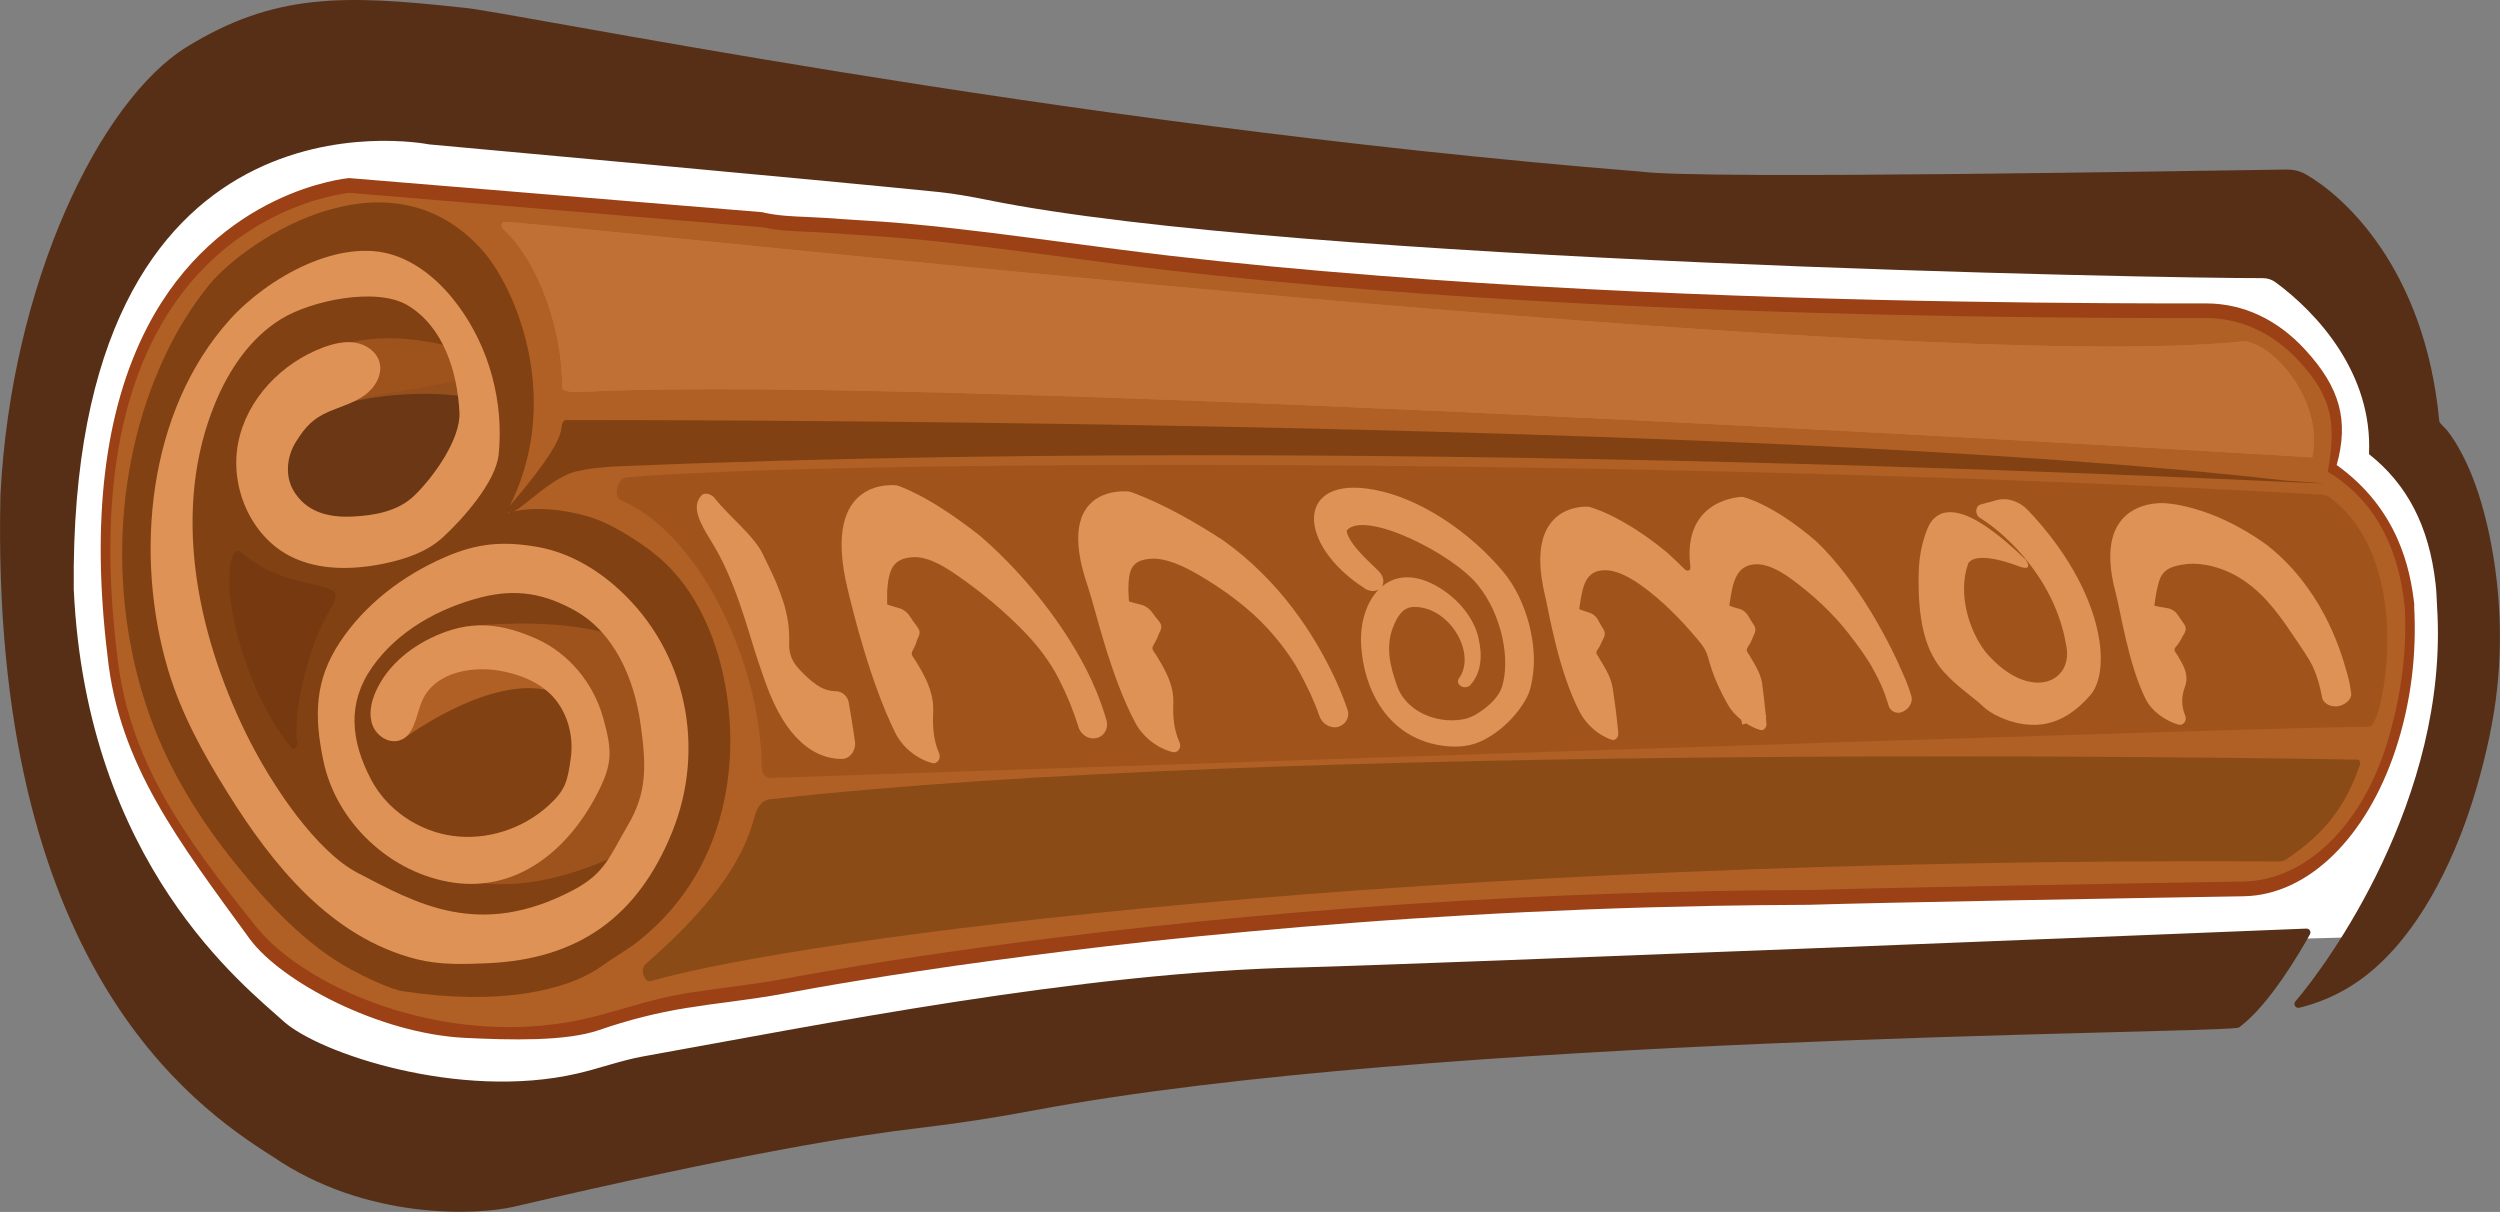 <?xml version="1.0" encoding="UTF-8"?>
<svg id="Camada_2" data-name="Camada 2" xmlns="http://www.w3.org/2000/svg" viewBox="0 0 216.62 105.01">
  <rect x="0" y="0" width="216.62" height="105.01" fill="#808080" stroke="none"/>
  <defs>
    <style>
      .cls-1 {
        opacity: .7;
      }

      .cls-2 {
        fill: #fff;
      }

      .cls-3 {
        fill: #9c4016;
      }

      .cls-4 {
        fill: #df9256;
      }

      .cls-5 {
        opacity: .6;
      }

      .cls-6 {
        opacity: .9;
      }

      .cls-6, .cls-7 {
        fill: #763a10;
      }

      .cls-8 {
        fill: #7a4111;
      }

      .cls-9 {
        opacity: .6;
      }

      .cls-9, .cls-10 {
        fill: #b06024;
      }

      .cls-11 {
        opacity: .3;
      }

      .cls-12 {
        fill: #964c16;
      }

      .cls-7 {
        opacity: .8;
      }

      .cls-13 {
        opacity: .5;
      }

      .cls-13, .cls-14 {
        fill: #572f17;
      }

      .cls-15 {
        fill: #e5975a;
      }
    </style>
  </defs>
  <g id="Camada_1-2" data-name="Camada 1">
    <g>
      <path class="cls-2" d="m211.37,52.74c.19,12.38-4.06,22.27-7.77,28.48l-3.59.1s-.04-.01-.06-.01c-.17.01-.38.02-.64.03-9.97.41-76.95,3.16-87.24,3.43-19.48.4-42.55,5.15-57.8,7.92-1.95.36-3.87.94-5.79,1.53-12.38,3.79-23.74.4-26.85-2.5-3.27-3.04-16.07-16.08-17.19-40.57C3.97,5.54,34.9,11.46,35.53,11.59h.02c.65.06,34.89,3.22,44.54,4.23,1.48.15,2.91.41,4.38.72,26.66,5.51,103.22,6.98,111.62,6.95.43,0,.83.12,1.21.42,5.72,4.3,12.46,13.18,13.95,26.77.07.69.11,1.39.12,2.07Z"/>
      <path class="cls-14" d="m198.89,86.77c2.66-3.08,13.32-17.55,12.28-34.16-.04-.67-.05-1.35-.13-2.02-.56-5.02-2.49-8.65-5.77-11.24.33-7.02-4.52-12.24-8.03-14.84-.38-.29-.77-.41-1.2-.41-8.31.03-84.06-1.4-110.45-6.77-1.45-.29-2.87-.55-4.33-.7-9.55-.98-43.43-4.06-44.09-4.12-.63-.12-31.23-5.89-30.78,38.55,1.11,23.86,14.9,34.44,18.14,37.4,3.08,2.82,15.33,6.89,25.44,4.57,1.94-.44,3.81-1.14,5.73-1.49,15.09-2.7,37.92-7.33,57.19-7.72,10.43-.27,79.8-3.07,86.95-3.36.27-.01.44.27.31.5-.86,1.55-3.54,6.14-6.11,8.04-.05.03-.09.06-.15.06-3.74.53-70.06.73-104.17,7.13-3.39.64-6.75,1.16-10.16,1.56-5.35.63-15.04,2.15-35.08,6.82-2.96.69-12.67,1.27-20.89-4.38C16.68,95.83-.89,83.47.04,42.88.96,24.59,8.63,8.71,16.21,4.05,23.79-.61,29.8-.47,40.06.66c3.07.12,50.6,10.07,102.12,14.21,5.17.72,49.61-.11,55.94-.18.59,0,1.13.11,1.68.42,3.02,1.7,10.29,7.89,11.56,21.39.02.18.57.65.7.82.24.32.47.64.68.98.46.74.85,1.52,1.2,2.31.78,1.81,1.33,3.73,1.74,5.66.91,4.33,1.17,8.81.71,13.21-.3,2.93-.96,5.88-1.78,8.71-.86,2.97-1.98,5.87-3.44,8.6-1.38,2.57-3.08,5.02-5.26,6.98-1.93,1.74-4.16,2.93-6.68,3.55-.32.07-.56-.3-.34-.55Z"/>
      <path class="cls-10" d="m30.27,16.05c-1.96-.16-4.55,1.08-6.24,1.88-4.72,2.25-8.47,6.08-10.88,10.69-1.79,3.43-2.86,7.19-3.43,11-.72,4.74-.88,9.81-.35,14.58,1.16,10.44,5.99,20.79,14.09,27.63,5.84,4.94,13.22,7.83,20.91,7.71,2.5-.04,4.99-.37,7.43-.92,2.75-.62,5.32-1.56,7.98-1.99,2.71-.43,5.42-.69,8.12-1.2.95-.18,1.91-.35,2.87-.52,1.31-.23,2.62-.45,3.92-.66,1.64-.27,3.28-.52,4.93-.77,1.96-.29,3.92-.58,5.88-.84,2.25-.31,4.51-.6,6.77-.88,2.53-.31,5.07-.6,7.6-.88,2.79-.3,5.59-.58,8.38-.84,3.04-.28,6.07-.53,9.11-.76,3.26-.24,6.52-.46,9.78-.65,3.46-.2,6.93-.36,10.39-.5,3.65-.14,7.3-.24,10.95-.31,2.75-.05,5.5-.08,8.25-.09,6.38-.21,26.92-.56,37.67-.74,5.44-.09,10.46-4.76,12.78-12.27,1.1-3.57,1.84-7.74,1.6-12.24-.4-3.65-1.59-8.36-6.68-11.91,1.09-4.12-.2-7.22-2.59-9.81-2.41-2.61-5.34-3.88-8.33-3.88-2.87,0-5.73,0-8.6-.02-4.16-.02-8.31-.07-12.47-.14-5.12-.09-10.23-.21-15.35-.37-5.75-.18-11.5-.41-17.25-.71-6.06-.31-12.11-.69-18.16-1.17-6.03-.47-12.06-1.03-18.09-1.73-7.53-.87-15.03-2.08-22.57-2.76-2.4-.22-4.81-.34-7.22-.51-1.73-.13-3.54-.07-5.26-.45-.04,0-.1-.04-.14-.04-5.17-.43-10.34-.85-15.51-1.28-4.43-.37-8.87-.73-13.3-1.1-2.27-.19-4.54-.37-6.8-.56-.07,0-.14-.01-.2-.02Z"/>
      <path class="cls-3" d="m209.2,52.45c-.34-3.18-1.42-8.34-6.72-12.15-.25.18-.51.4-.76.59,5.33,3.22,6.33,8.78,6.65,11.72.21,3.82-.32,7.83-1.56,11.86-2.21,7.15-7.08,11.82-12.41,11.91-11.36.19-31.35.54-37.68.74-2.74,0-5.5.04-8.25.09-3.68.07-7.36.17-10.95.31-3.47.13-6.93.3-10.4.5-3.26.19-6.52.4-9.78.65-3.04.23-6.08.48-9.11.76-2.8.26-5.6.54-8.39.84-2.54.27-5.07.57-7.61.88-2.26.28-4.52.57-6.77.88-1.96.27-3.92.55-5.88.84-1.64.25-3.29.5-4.93.77-1.31.22-2.62.44-3.93.67-.96.17-1.91.34-2.87.52-1.59.3-3.21.51-4.77.72-1.12.15-2.23.3-3.35.47l-.35.06c-2.56.41-5.05,1.26-7.7,1.96-12.1,3.19-24.99-2.14-29.51-7.77-6.39-7.97-11.07-14.53-12.03-23.63-1.38-11.36-.29-20.6,3.26-27.47,5.79-11.22,16.32-12.4,16.86-12.46l35.89,2.99c1.24.28,2.53.33,3.77.38.52.02,1.03.04,1.53.08.88.06,1.77.12,2.65.18,1.52.1,3.05.2,4.57.33,4.61.42,9.29,1.04,13.82,1.64,2.91.39,5.83.78,8.74,1.11,5.7.66,11.62,1.23,18.1,1.73,5.76.45,11.71.83,18.16,1.17,5.56.29,11.37.52,17.25.71,5.04.16,10.2.28,15.35.37,4.16.07,8.31.12,12.47.14,2.86.02,5.73.02,8.6.02h0c3.02,0,5.81,1.3,8.09,3.77,2.89,3.14,3.17,5.42,2.45,9.59.25-.19.51-.41.76-.59,1.09-3.89.3-6.75-2.73-10.04-2.41-2.62-5.38-4-8.57-4h0c-2.86,0-5.73,0-8.59-.02-4.15-.02-8.31-.07-12.46-.14-5.15-.08-10.31-.21-15.35-.37-5.88-.19-11.68-.42-17.24-.71-6.45-.33-12.39-.71-18.15-1.17-6.47-.5-12.38-1.07-18.08-1.73-2.91-.34-5.82-.73-8.73-1.11-4.53-.6-9.22-1.23-13.84-1.65-1.52-.14-3.05-.24-4.58-.33-.88-.06-1.76-.11-2.65-.18-.51-.03-1.03-.06-1.55-.08-1.22-.05-2.48-.1-3.67-.36-.08-.03-.14-.04-.18-.05l-35.85-2.96c-.11.01-11.33,1.02-17.49,12.94-3.7,7.17-4.86,16.75-3.43,28.48.99,9.38,6.17,16.06,12.33,24.52,2.75,3.71,11.2,8.19,18.63,8.56,3.95.19,8.74.32,11.64-.68,2.51-.87,5.02-1.5,7.54-1.91l.36-.05c1.11-.18,2.22-.33,3.33-.47,1.57-.21,3.2-.43,4.8-.73.95-.18,1.91-.35,2.86-.52,1.3-.23,2.61-.45,3.92-.66,1.64-.27,3.28-.53,4.93-.77,1.96-.3,3.91-.58,5.87-.84,2.25-.31,4.51-.6,6.76-.88,2.53-.31,5.07-.6,7.6-.88,2.79-.3,5.59-.58,8.38-.83,3.03-.28,6.07-.53,9.11-.76,3.26-.25,6.51-.46,9.77-.65,3.46-.2,6.92-.36,10.38-.5,3.59-.14,7.27-.24,10.94-.31,2.75-.05,5.5-.08,8.25-.09,6.33-.2,26.32-.55,37.68-.74,5.64-.09,10.66-5.17,13.15-12.64,1.4-4.2,1.86-8.46,1.63-12.56Z"/>
      <path class="cls-7" d="m44.16,44.4c2.2-.62,5.25-.2,7.37.54,1.5.52,3.93,1.97,5.55,3.35,3.5,2.98,5.31,7.7,5.93,12.11.67,4.74.12,9.72-1.98,14.05-.8,1.65-1.82,3.19-3.04,4.57-.81.91-1.7,1.75-2.65,2.51s-2.13,1.4-3.12,2.12c-3.08,2.24-9,3.49-17.3,2.24-1.12-.17-3.38-1.28-4.44-1.85-3.96-2.13-7.29-5.74-10.07-9.19-3.1-3.84-5.68-7.99-7.37-12.65-3.69-10.18-3.26-22.25,1.56-32,.91-1.84,2-3.59,3.27-5.19,2.65-3.66,15.59-12.81,24-3.24,2.9,3.34,6.99,13.09,2.13,22.41-.07.14.04.28.15.25Z"/>
      <g class="cls-11">
        <path class="cls-15" d="m200.34,39.63s-118.76-7.27-149.78-5.68c-1.08.06-1.87-.03-1.86-.39.08-4.69-1.92-10.81-5.14-13.76-.19-.17-.08-.6.13-.58,10.48.69,122.34,13.34,150.8,10.35.15-.02.27.05.42.09,2.53.64,6.41,5.36,5.44,9.96Z"/>
        <path class="cls-15" d="m200.34,39.63s-118.76-7.27-149.78-5.68c-1.08.06-1.87-.03-1.86-.39.08-4.69-1.92-10.81-5.14-13.76-.19-.17-.08-.6.13-.58,10.48.69,122.34,13.34,150.8,10.35.15-.02.27.05.42.09,2.53.64,6.41,5.36,5.44,9.96Z"/>
      </g>
      <g class="cls-5">
        <path class="cls-12" d="m201.29,42.86c-59.52-3.32-129.17-2.99-147.06-1.5-.67.06-1.17,1.67-.4,2,6.66,2.81,12.1,13.92,12.17,23.16,0,.53.35.9.71.89,9.74-.31,128.85-4.41,138.38-4.43.37,0,.41,0,.66-.49,1.11-2.23,2.96-14.06-3.71-19.27-.29-.23-.5-.34-.76-.35Z"/>
      </g>
      <g class="cls-1">
        <path class="cls-8" d="m204.49,66.23c.07-.19-.05-.4-.25-.41-6.77-.12-93.52-1.55-137.6,3.45-.58.07-1.05.66-1.26,1.5-.89,3.4-3.14,7.26-9.44,12.77-.54.47-.08,1.62.46,1.47,12.59-3.66,65.98-10.8,141.11-10.37.2,0,.41-.06.58-.17,3.46-2.32,5.19-4.71,6.4-8.23Z"/>
      </g>
      <g>
        <path class="cls-4" d="m65.69,57.3c-.03-.09-.06-.18-.09-.28-.83-2.51-1.88-6.77-3.97-10.12-.97-1.56-1.78-3.02-.83-3.99.25-.26.84-.13,1.14.27,1.28,1.63,3.43,3.25,4.2,4.92.36.79.8,1.61,1.15,2.46.23.57.44,1.14.63,1.73.03.09.05.18.08.27.35,1.35.4,2.12.38,3.31-.01.59.16,1.18.5,1.66.05.07.08.11.13.18.09.13.27.3.28.32.94.99,1.91,1.86,3.11,1.86.55,0,1.04.41,1.14.98.23,1.33.34,1.98.54,3.37.11.77-.43,1.53-1.15,1.52-1.96,0-4.4-1.2-6.22-5.63-.22-.53-.58-1.52-1.02-2.83Z"/>
        <path class="cls-4" d="m95.13,63.91h0c-.71.25-1.46-.19-1.69-.93,0-.03-.02-.05-.02-.08-.45-1.43-1-2.75-1.67-4.06-.7-1.38-1.67-2.7-2.83-3.92-1.72-1.82-3.99-3.72-6.19-5.21-1.14-.78-2.47-1.51-3.63-1.43-1.76.11-2.09,1.08-2.23,2.94,0,.02,0,1.12,0,1.15.01.03.52.17.54.18.51.17.66.11,1.14.51.11.1.21.23.3.36.18.26.34.52.53.76.13.17.26.34.29.53.04.26-.09.47-.18.67-.07.16-.08.28-.17.49-.06.15-.14.31-.22.45-.04.08-.09.17-.1.26-.02.2.12.36.23.52.11.15.21.33.31.5.2.33.39.66.56,1,.48.96.81,1.98.76,3.06-.06,1.18,0,2.43.5,3.59.22.5-.17.98-.58.87-1.33-.36-2.58-1.35-3.22-2.65-2.17-4.4-3.66-10.54-4.12-12.45-2.39-9.91,4.27-8.96,4.27-8.96,0,0,2.59.72,7.22,4.38,4.39,3.79,8.21,8.95,10.04,13.4.35.84.65,1.69.91,2.58.18.62-.15,1.29-.75,1.5Z"/>
        <path class="cls-4" d="m118.22,50.96c-5.9-3.8-6.02-9.83.88-8.52,4.06.77,8.31,3.73,11.1,7.04,2.21,2.62,2.96,6.5,2.64,8.84-.07.54-.18,1.33-.43,1.87-.69,1.51-2.31,3.24-4.13,4.06-1.14.51-2.43.53-3.67.3-4.32-.79-6.44-4.67-6.67-8.67s2.5-7.65,6.87-4.9c1.58.99,2.9,2.57,3.29,4.27.38,1.62.24,3.05-.7,4.11-.19.21-.56.25-.82.08-.26-.16-.32-.46-.16-.66,1.55-2.15-.81-6.23-3.9-6.19-.97.01-1.45.81-1.83,1.79-.69,1.8-.15,3.56.35,5.02.74,2.18,3.33,3.33,5.66,2.94.55-.09,1-.3,1.44-.59.92-.61,1.72-1.36,2-2.23.74-2.31.04-6.19-2.07-8.81-2.21-2.76-9.76-6.51-11.35-4.78-.07.08,0,.3.12.55.44.98,1.7,2.1,2.6,2.99,1.04,1.03,0,2.26-1.21,1.51h0Z"/>
        <path class="cls-4" d="m165.06,58.78c-1.23-2.97-4.01-8.35-7.66-11.85-3.88-3.36-6.43-3.88-6.43-3.88,0,0-5.26.08-4.5,6.08.04.31-.27.43-.5.19-.52-.52-1.06-1.03-1.61-1.52-4.05-3.3-6.71-3.89-6.71-3.89,0,0-5.72-.53-3.79,7.63.37,1.57,1.15,6.54,3.02,10.16.56,1.07,1.63,2.03,2.78,2.4.3.1.59-.22.56-.6-.15-1.58-.31-2.74-.48-3.86-.08-.53-.28-1.04-.55-1.54-.13-.26-.29-.52-.45-.78-.08-.13-.16-.28-.24-.41-.09-.13-.2-.27-.17-.43.01-.08.06-.14.11-.21.08-.12.16-.24.22-.37.1-.18.12-.28.19-.42.09-.18.22-.36.2-.6-.01-.18-.1-.34-.2-.49-.14-.21-.25-.43-.38-.66-.06-.11-.13-.22-.22-.31-.38-.35-.52-.31-.95-.47-.02,0-.45-.15-.46-.17-.01-.02.05-.37.05-.39.25-1.56.47-2.91,2.07-2.98,1.06-.05,2.25.6,3.23,1.3,1.88,1.34,3.55,3.07,4.95,4.75.07.09.15.18.22.27.31.38.53.81.64,1.22.41,1.55.96,2.76,1.73,4.13.26.47.67.91,1.14,1.29.03.14.07.27.1.42.13-.04.2-.07.33-.11.38.24.79.44,1.22.57.3.09.57-.22.54-.55-.02-.19-.04-.38-.05-.56.01,0,.02,0,.04-.01-.02-.09-.04-.19-.06-.28-.1-1.01-.2-1.8-.3-2.6-.06-.47-.25-.94-.5-1.42-.13-.24-.27-.5-.43-.75-.08-.13-.15-.27-.24-.4-.09-.13-.2-.26-.16-.43.02-.08.07-.15.11-.22.08-.12.16-.26.23-.39.1-.19.12-.3.19-.45.09-.19.22-.39.21-.65-.01-.19-.1-.35-.2-.49-.15-.21-.26-.43-.4-.65-.07-.11-.14-.22-.23-.31-.38-.35-.52-.3-.96-.45-.02,0-.45-.14-.46-.16-.01-.02.04-.38.05-.4.25-1.61.53-3.05,2.12-3.18,1.05-.09,2.21.55,3.17,1.25,1.84,1.34,3.58,2.94,4.97,4.72.94,1.2,1.7,2.27,2.21,3.23.49.91.87,1.71,1.19,2.76.03.09.06.19.08.28.12.44.62.73,1.09.58h0c.65-.2,1.04-.85.89-1.39-.16-.54-.34-1.03-.54-1.53Z"/>
        <path class="cls-4" d="m181.1,60.26c-.14.15-.29.31-.44.47-.79.8-1.94,1.73-3.52,2-1.72.29-3.57-.3-4.78-1.1-.44-.29-.72-.62-1.07-.9-.46-.37-.9-.71-1.31-1.05-1.5-1.26-2.65-2.38-3.28-4.88-.39-1.54-.47-3.25-.46-4.75.01-1.15.13-2.29.47-3.38.18-.58.39-1.29.88-1.76,1.22-1.17,3.2-.16,4.41.65,1.32.89,2.45,1.91,3.51,2.92.75,1.12-.55.6-.55.6,0,0-3.65-1.48-4.42-.26-.95,2.7.12,5.88,1.5,7.67,3.78,4.45,7.75,2.68,6.97-.68-.96-5.55-5.06-9.46-7.44-10.93-.47-.29-.43-1.04.06-1.17.55-.15.82-.22,1.36-.37.95-.26,2,.1,2.73.87,6.57,6.92,7.31,13.9,5.37,16.06Z"/>
        <path class="cls-4" d="m116.06,62.95h0c-.71.24-1.48-.18-1.72-.88,0-.02-.02-.05-.03-.07-.47-1.34-1.05-2.55-1.72-3.78-.7-1.28-1.64-2.54-2.73-3.74-1.62-1.78-3.79-3.39-6.14-4.75-1.22-.7-2.68-1.37-3.88-1.32-1.83.08-2.04.96-2.07,2.65,0,.02.04,1.02.06,1.05.02.02.53.16.55.16.52.15.67.1,1.15.47.12.09.21.21.3.32.18.24.34.47.53.69.13.15.25.32.26.51.03.26-.12.47-.21.67-.07.16-.09.27-.2.48-.07.15-.16.3-.24.44-.05.08-.1.16-.11.25-.03.2.11.35.21.5.11.15.2.32.3.48.19.31.38.63.54.95.47.9.8,1.86.76,2.87-.05,1.11.02,2.29.53,3.41.22.49-.16.96-.58.86-1.34-.34-2.58-1.3-3.24-2.53-2.22-4.17-3.5-10.04-4.11-11.79-3.16-9.11,3.57-8.26,3.57-8.26,0,0,2.99.87,8.13,4.22,4.88,3.47,8.01,8.22,9.86,12.33.35.78.67,1.56.94,2.39.19.58-.13,1.21-.73,1.41Z"/>
        <path class="cls-4" d="m202.75,61.16h0c-.74.19-1.44-.19-1.54-.71,0-.02,0-.04-.01-.06-.2-1-.39-1.7-.74-2.5-.37-.84-1.08-1.81-1.94-3.09-1.28-1.9-2.72-3.81-4.89-4.98-1.12-.61-2.74-1.11-4.2-.94-2.22.25-2.29,1.07-2.62,2.63,0,.02-.15.95-.13.97.01.02.54.12.57.12.54.11.72.05,1.18.38.11.08.19.19.27.3.16.22.29.45.46.67.12.15.22.32.23.52,0,.27-.16.48-.28.68-.09.16-.12.26-.25.46-.08.14-.19.27-.29.39-.06.07-.12.14-.14.22-.05.16.06.29.15.41.09.12.15.25.22.37.14.23.27.46.37.68.29.61.39,1.19.15,1.83-.26.71-.38,1.54.03,2.52.18.43-.2.87-.59.76-1.24-.36-2.36-1.26-2.81-2.15-1.53-3.02-2.2-7.67-2.63-9.27-2.23-8.29,4.19-7.77,4.19-7.77,0,0,3.97.05,8.91,3.62,4.61,3.63,6.28,8.63,6.99,11.26.14.5.23.99.32,1.59.06.41-.36.92-.98,1.08Z"/>
      </g>
      <path class="cls-7" d="m49.53,36.4s101.44-.21,148.48,5.24c21.81,1.5-68.79-4.45-144.74-1.22-.08.02-2.34.08-3.83.57-2.44.98-4.65,3.64-5.35,3.41-.15-.05-.21-.24-.1-.37,4.58-5.31,4.58-6.46,4.68-7.07.01-.09.02-.36.25-.53.09-.07.61-.02.61-.02Z"/>
      <path class="cls-10" d="m34.92,64.04s7.03-5.29,12.29-4.29-2.58-3.04-2.58-3.04l-7.06.53-3.44,5.85.79.96Z"/>
      <path class="cls-9" d="m41.24,54.21s6.14-.66,10.88.54,5.13,4.15,5.13,4.15l-.44,14-2.22.61s-6.36,3.68-12.68,3.03c.74-2.09,2.04-2.64,2.04-2.64l4.31-3.56,2.22-2.94.11-3.67-1.78-4.44-7.56-5.08Z"/>
      <polygon class="cls-13" points="26.69 34.38 22.4 37.94 23.8 43.79 27.73 46.98 36.93 43.64 41.58 35.86 40.3 32.9 28.99 34.9 26.69 34.38"/>
      <path class="cls-9" d="m29.08,30.12s3.89-2,11.22.28c.33.56,0,3.98,0,3.98,0,0-5.22-.98-11.72.91-.17-2.17.5-5.17.5-5.17Z"/>
      <path class="cls-4" d="m55.51,62.76c.46,3.41.63,5.81-1.11,8.75-1.6,2.72-1.96,4.16-4.76,5.63-8.18,4.3-13.64,1.09-18.64-1.5-3.51-1.82-7.39-7.41-9.69-12.1-4.35-8.9-6.44-19.53-2.65-28.65,1.19-2.87,3.02-5.59,5.67-7.23s8.32-2.81,11-1.2c3.07,1.84,4.29,5.69,4.48,9.25.13,2.32-2.27,5.67-3.95,7.27-1.39,1.32-3.43,1.7-5.36,1.78-2.12.09-3.97-.42-5.06-2.23-.77-1.29-.59-2.99.21-4.26.79-1.27,1.48-2.02,2.86-2.61,1.04-.44,2.16-.75,3.08-1.41.92-.66,1.6-1.82,1.28-2.91-.27-.9-1.17-1.5-2.1-1.65-.93-.15-1.87.09-2.75.41-3.62,1.35-6.63,4.47-7.38,8.25-.75,3.78,1.04,8.05,4.48,9.83,2.47,1.27,5.42,1.21,8.13.66,1.85-.38,3.72-1,5.11-2.27,1.76-1.61,4.61-4.83,4.85-7.2.45-4.51-.79-9.18-3.48-12.85-1.42-1.93-3.28-3.62-5.55-4.39-4.71-1.6-10.98,1.91-14.29,5.59-7.11,7.93-8.28,20.37-5.33,30.3,1.13,3.8,3.06,7.31,5.16,10.67,3.9,6.25,8.93,12.55,16.41,14.43,2,.5,4.08.43,6.13.34,7.9-.35,13.01-4.05,15.97-11.34,2.96-7.29,1.26-15.67-4.57-21.02-1.98-1.82-4.4-3.23-7.04-3.7-3.02-.54-5.27-.34-8.07.88-3.64,1.58-6.93,4.08-9.11,7.38-2.18,3.3-2.23,6.38-1.42,10.26,1.11,5.35,5.84,9.78,11.28,10.56s9.82-2.71,12.36-7.54c1.43-2.71,1.42-3.82.59-6.78-.83-2.96-2.97-5.57-5.79-6.82-2.85-1.26-5.33-1.6-8.21-.46-2.43.96-4.65,2.68-5.7,5.06-.4.91-.62,1.97-.27,2.9s1.43,1.64,2.38,1.3c1.3-.46,1.37-2.21,1.94-3.46,1.12-2.51,4.52-3.08,7.22-2.46,1.38.31,2.75.87,3.78,1.83,1.5,1.4,2.14,3.59,1.86,5.62s-.46,2.81-1.99,4.18c-2.21,1.98-5.28,2.98-8.23,2.58-2.95-.4-5.69-2.24-7.08-4.87-1.78-3.39-2.1-6.65.1-9.77,2.2-3.12,5.75-5.1,9.46-6.04,3-.76,5.48-.33,8.18,1.2,2.84,1.61,4.5,4.75,5.25,7.91.15.62.27,1.25.35,1.89Z"/>
      <path class="cls-6" d="m25.77,64.36c-.39-1.6.47-7.75,3.09-12,.29-.47.3-1.03-.03-1.2-1.57-.8-4.89-.6-8.03-3.4-.25-.22-.65.27-.75.71-.89,3.88,1.68,12.19,5.27,16.4.15.17.51-.24.45-.5Z"/>
    </g>
  </g>
</svg>